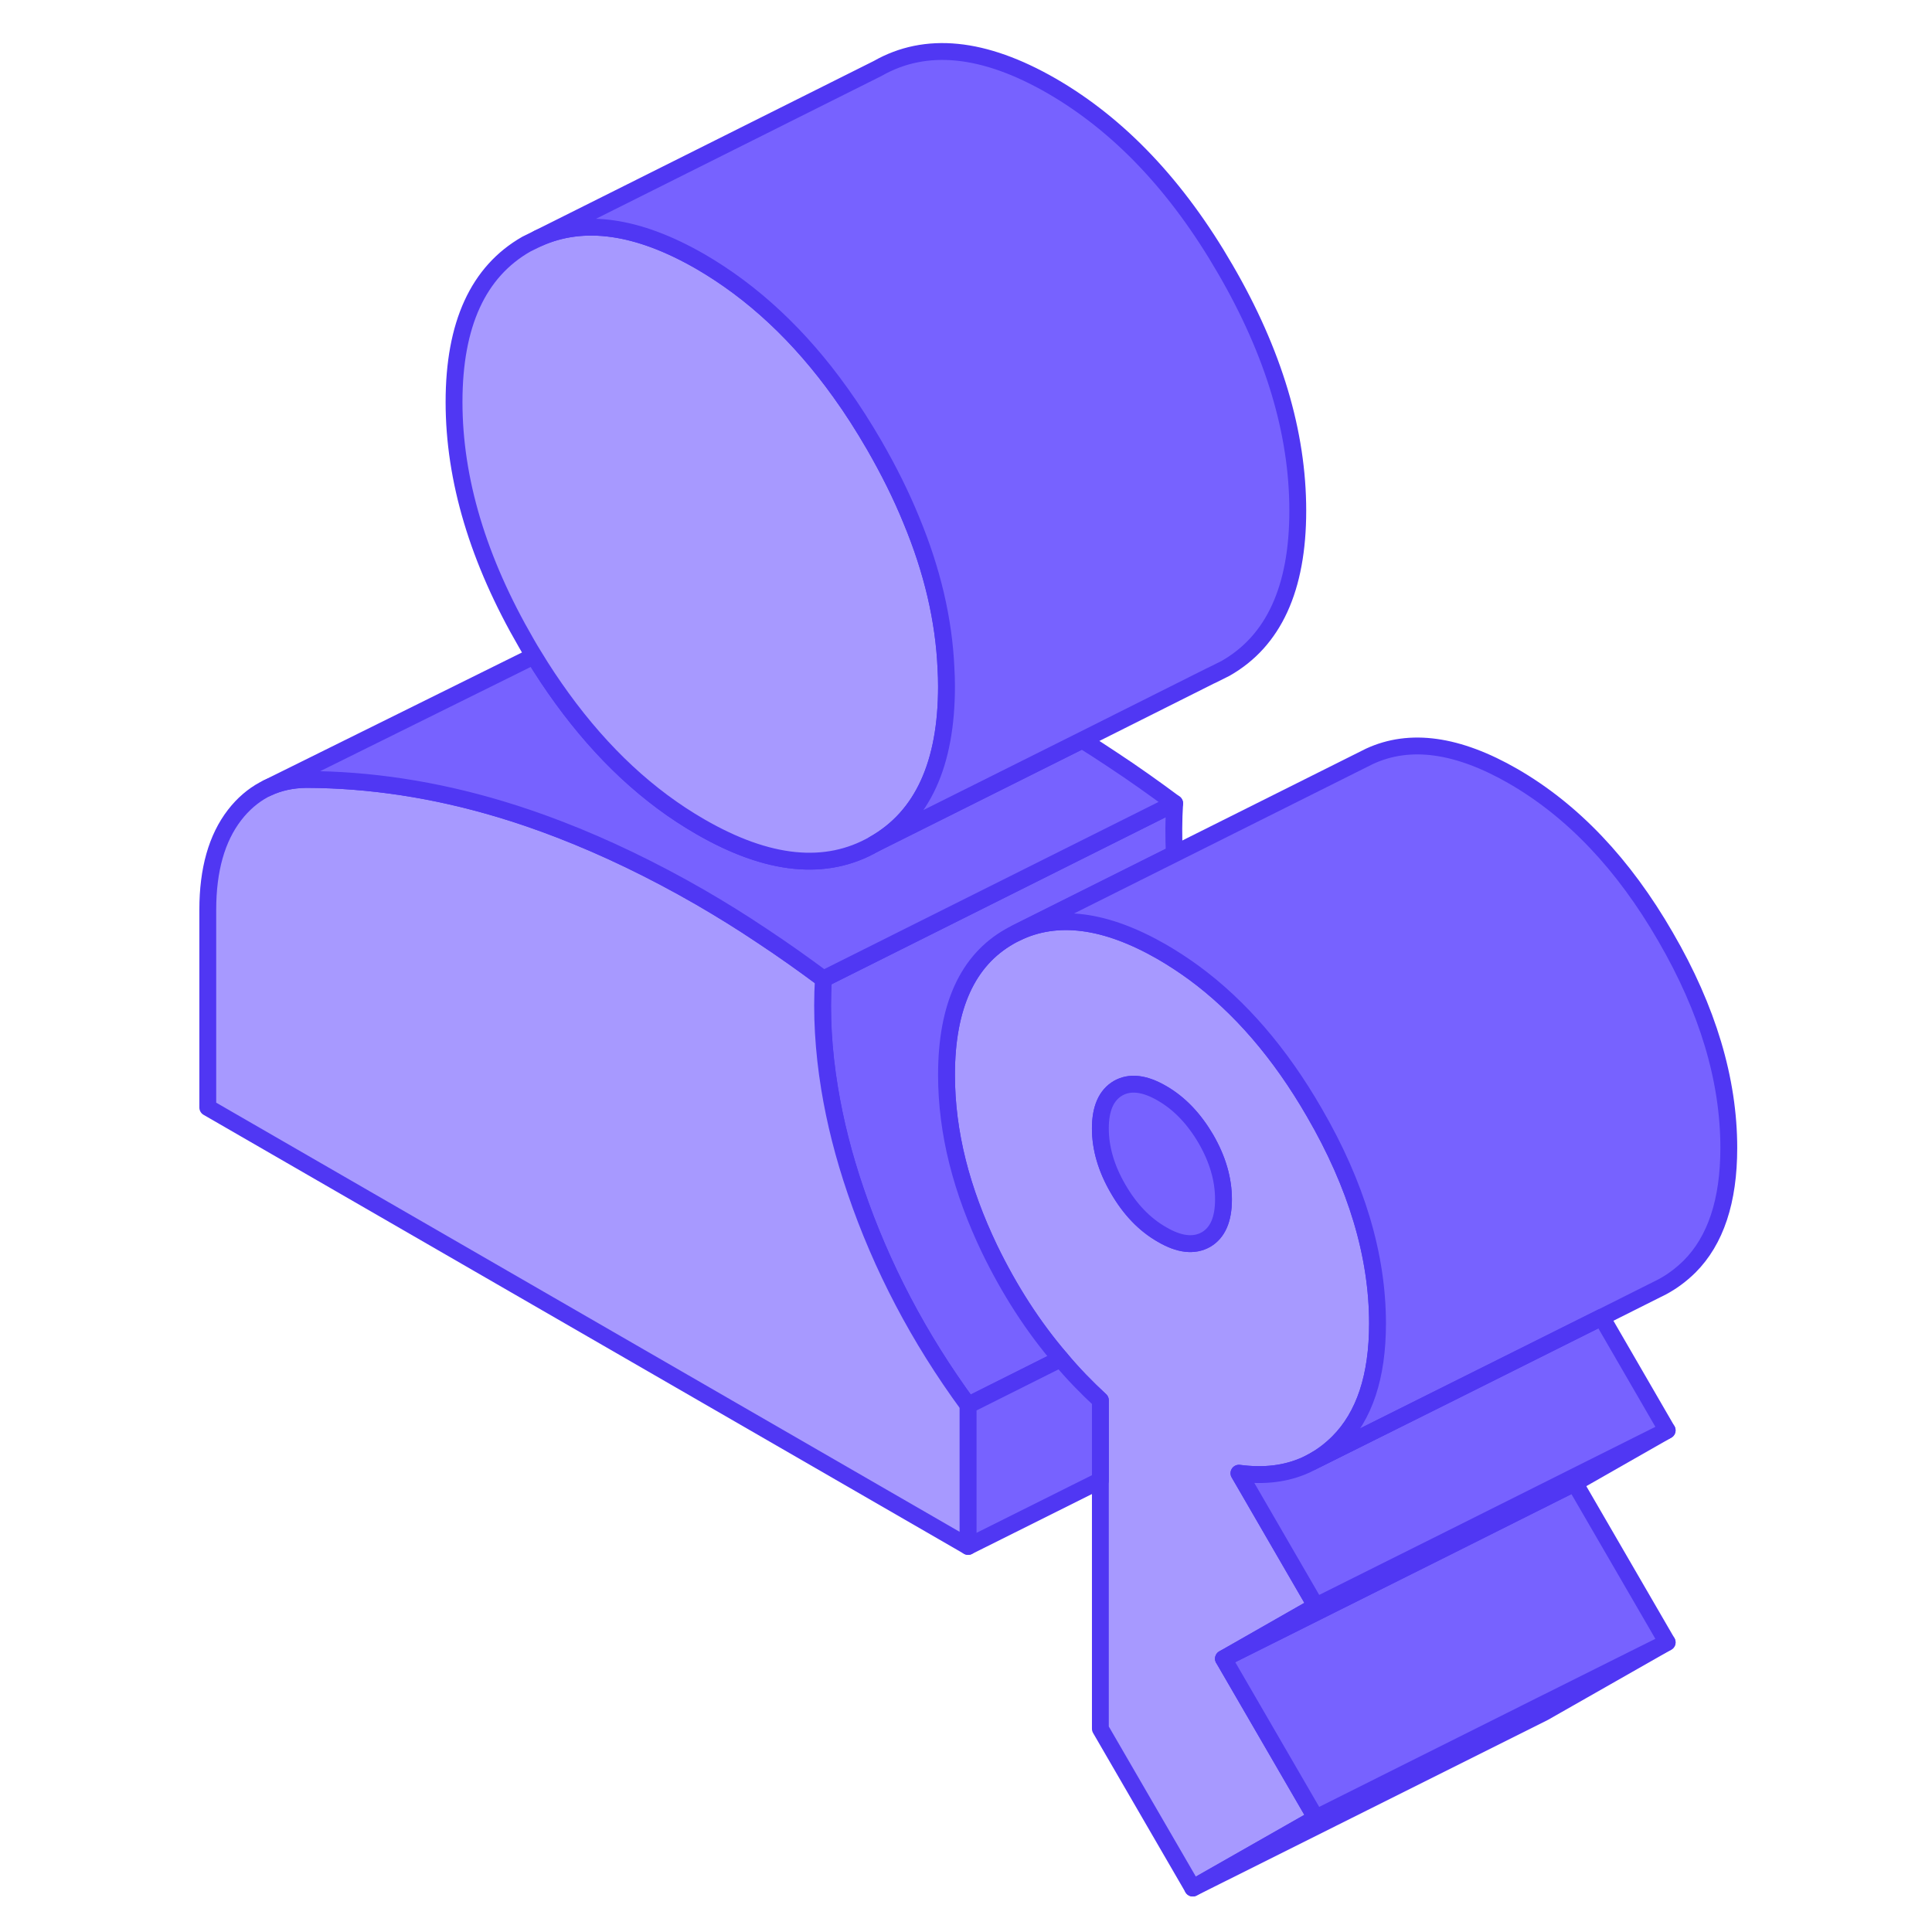 <svg width="321" height="321" viewBox="0 0 321 321" fill="none" xmlns="http://www.w3.org/2000/svg">
<path d="M216.968 243.4L217.96 242.904C219.536 242.058 220.995 240.978 222.337 239.636C226.686 235.288 228.874 228.722 228.874 219.909C228.874 208.586 225.372 196.884 218.368 184.832C212.678 174.969 205.996 167.236 198.379 161.633C196.657 160.378 194.877 159.211 193.068 158.16C183.672 152.761 175.617 151.711 168.847 155.008L168.614 155.125C168.322 155.271 168.03 155.417 167.738 155.592C160.764 159.561 157.262 167.236 157.262 178.587C157.262 183.344 157.875 188.188 159.101 193.062C160.297 197.818 162.077 202.633 164.411 207.507C167.709 214.306 171.619 220.405 176.23 225.774C178.273 228.226 180.49 230.502 182.825 232.661V287.231L198.175 313.698L218.631 302.055L203.282 275.588L218.631 266.833L205.85 244.772C209.994 245.326 213.699 244.888 216.968 243.4ZM200.364 205.96C198.379 207.069 195.957 206.806 193.068 205.114C190.15 203.45 187.728 200.911 185.773 197.526C183.817 194.17 182.825 190.815 182.825 187.488C182.825 184.161 183.817 181.943 185.773 180.805C187.728 179.696 190.15 179.959 193.068 181.651C195.957 183.315 198.379 185.854 200.364 189.239C202.319 192.624 203.282 195.951 203.282 199.277C203.282 202.604 202.319 204.822 200.364 205.96Z" fill="#A799FF" stroke="#5037F3" stroke-width="2.8" stroke-linecap="round" stroke-linejoin="round"/>
<path d="M200.362 189.239C198.378 185.854 195.956 183.315 193.067 181.652C190.149 179.959 187.727 179.696 185.772 180.805C183.816 181.943 182.824 184.161 182.824 187.488C182.824 190.815 183.816 194.171 185.772 197.527C187.727 200.912 190.149 203.45 193.067 205.114C195.956 206.806 198.378 207.069 200.362 205.96C202.318 204.822 203.281 202.604 203.281 199.277C203.281 195.951 202.318 192.624 200.362 189.239Z" fill="#7762FF" stroke="#5037F3" stroke-width="2.8" stroke-linecap="round" stroke-linejoin="round"/>
<path d="M276.996 272.874L256.539 284.518L198.176 313.699L218.632 302.055L255.897 283.409L276.996 272.874Z" fill="#7762FF" stroke="#5037F3" stroke-width="2.8" stroke-linecap="round" stroke-linejoin="round"/>
<path d="M276.995 272.874L255.896 283.409L218.631 302.055L203.281 275.588L241.188 256.649L261.645 246.406L276.995 272.874Z" fill="#7762FF" stroke="#5037F3" stroke-width="2.8" stroke-linecap="round" stroke-linejoin="round"/>
<path d="M276.995 237.651L261.645 246.406L241.188 256.649L203.281 275.588L218.631 266.833L241.188 255.569L276.995 237.651Z" fill="#7762FF" stroke="#5037F3" stroke-width="2.8" stroke-linecap="round" stroke-linejoin="round"/>
<path d="M276.997 237.652L241.19 255.57L218.633 266.834L205.852 244.773C209.995 245.327 213.701 244.89 216.97 243.401L217.962 242.905L218.633 242.555L241.19 231.32L266.112 218.859L276.997 237.652Z" fill="#7762FF" stroke="#5037F3" stroke-width="2.8" stroke-linecap="round" stroke-linejoin="round"/>
<path d="M157.26 178.587C157.26 183.344 157.873 188.189 159.099 193.062C160.296 197.819 162.075 202.634 164.41 207.507C167.707 214.306 171.618 220.405 176.229 225.775L160.85 233.478C152.65 222.302 146.434 210.425 142.174 197.906C140.16 192.011 138.73 186.321 137.826 180.776C136.775 174.502 136.454 168.462 136.804 162.654L195.168 133.473C194.992 136.216 194.992 139.017 195.109 141.877L168.846 155.009L168.612 155.126C168.321 155.271 168.029 155.417 167.737 155.592C160.762 159.561 157.26 167.236 157.26 178.587Z" fill="#7762FF" stroke="#5037F3" stroke-width="2.8" stroke-linecap="round" stroke-linejoin="round"/>
<path d="M160.852 233.479V256.941L34.523 184.016V151.157C34.523 144.503 36.012 139.251 38.988 135.399C40.389 133.589 42.024 132.189 43.862 131.196L44.387 130.934C46.343 130 48.502 129.533 50.895 129.504C61.459 129.533 72.198 131.167 83.112 134.436C86.351 135.399 89.619 136.537 92.887 137.792C100.62 140.768 108.441 144.533 116.349 149.085C119.764 151.069 123.178 153.17 126.563 155.447C129.977 157.694 133.391 160.116 136.806 162.654C136.456 168.462 136.806 174.502 137.827 180.776C138.732 186.321 140.162 192.011 142.176 197.906C146.436 210.425 152.651 222.302 160.852 233.479Z" fill="#A799FF" stroke="#5037F3" stroke-width="2.8" stroke-linecap="round" stroke-linejoin="round"/>
<path d="M195.165 133.472L136.801 162.654C133.387 160.115 129.973 157.693 126.559 155.446C123.174 153.17 119.759 151.068 116.345 149.084C108.437 144.532 100.616 140.767 92.882 137.791C89.614 136.536 86.346 135.398 83.107 134.435C72.193 131.166 61.454 129.533 50.89 129.503C48.497 129.533 46.338 129.999 44.383 130.933L88.71 108.988C90.198 111.469 91.774 113.803 93.379 116.021C100.091 125.272 107.736 132.392 116.345 137.353C127.609 143.861 137.239 144.824 145.235 140.242L179.815 122.966C181.537 124.046 183.23 125.126 184.922 126.264C188.337 128.511 191.751 130.933 195.165 133.472Z" fill="#7762FF" stroke="#5037F3" stroke-width="2.8" stroke-linecap="round" stroke-linejoin="round"/>
<path d="M157.263 114.037C157.263 126.936 153.266 135.691 145.241 140.243C137.245 144.825 127.615 143.861 116.35 137.354C107.742 132.393 100.096 125.272 93.385 116.022C91.78 113.804 90.204 111.469 88.715 108.989C88.278 108.318 87.869 107.589 87.461 106.888C79.436 93.056 75.438 79.69 75.438 66.792C75.438 53.894 79.436 45.139 87.461 40.558L89.357 39.624C96.945 36.18 105.962 37.464 116.35 43.447C125.105 48.524 132.896 55.791 139.667 65.275C141.622 67.989 143.461 70.877 145.241 73.942C147.663 78.144 149.734 82.288 151.398 86.373C154.9 94.777 156.826 103.007 157.176 111.061C157.234 112.053 157.263 113.045 157.263 114.037Z" fill="#A799FF" stroke="#5037F3" stroke-width="2.8" stroke-linecap="round" stroke-linejoin="round"/>
<path d="M215.625 84.855C215.625 97.754 211.628 106.509 203.603 111.061L201.385 112.17L201.063 112.316L179.819 122.967L145.239 140.243C153.264 135.69 157.262 126.936 157.262 114.037C157.262 113.045 157.232 112.053 157.174 111.061C156.824 103.007 154.898 94.777 151.396 86.373C149.733 82.287 147.661 78.144 145.239 73.942C143.459 70.877 141.62 67.989 139.665 65.275C132.895 55.791 125.103 48.524 116.349 43.447C105.96 37.464 96.943 36.18 89.356 39.624L145.823 11.376C153.818 6.823 163.448 7.786 174.712 14.265C185.976 20.772 195.607 30.927 203.603 44.76C211.628 58.563 215.625 71.928 215.625 84.855Z" fill="#7762FF" stroke="#5037F3" stroke-width="2.8" stroke-linecap="round" stroke-linejoin="round"/>
<path d="M182.825 232.662V245.969L160.852 256.942V233.479L176.23 225.775C178.273 228.227 180.491 230.503 182.825 232.662Z" fill="#7762FF" stroke="#5037F3" stroke-width="2.8" stroke-linecap="round" stroke-linejoin="round"/>
<path d="M287.238 190.728C287.238 199.541 285.05 206.106 280.702 210.455C279.301 211.826 277.813 212.935 276.178 213.81L266.111 218.859L218.632 242.555L217.961 242.905C219.536 242.058 220.996 240.979 222.338 239.636C226.686 235.288 228.875 228.722 228.875 219.909C228.875 208.587 225.373 196.885 218.369 184.833C212.678 174.969 205.996 167.236 198.38 161.633C196.658 160.378 194.878 159.211 193.069 158.16C183.672 152.762 175.618 151.712 168.848 155.009L227.562 125.652C234.274 122.559 242.211 123.668 251.432 128.979C261.325 134.698 269.758 143.57 276.733 155.651C283.736 167.703 287.238 179.405 287.238 190.728Z" fill="#7762FF" stroke="#5037F3" stroke-width="2.8" stroke-linecap="round" stroke-linejoin="round"/>
<path d="M266.108 218.859L241.186 231.32L218.629 242.555L266.108 218.859Z" fill="#7762FF" stroke="#5037F3" stroke-width="2.8" stroke-linecap="round" stroke-linejoin="round"/>
</svg>
